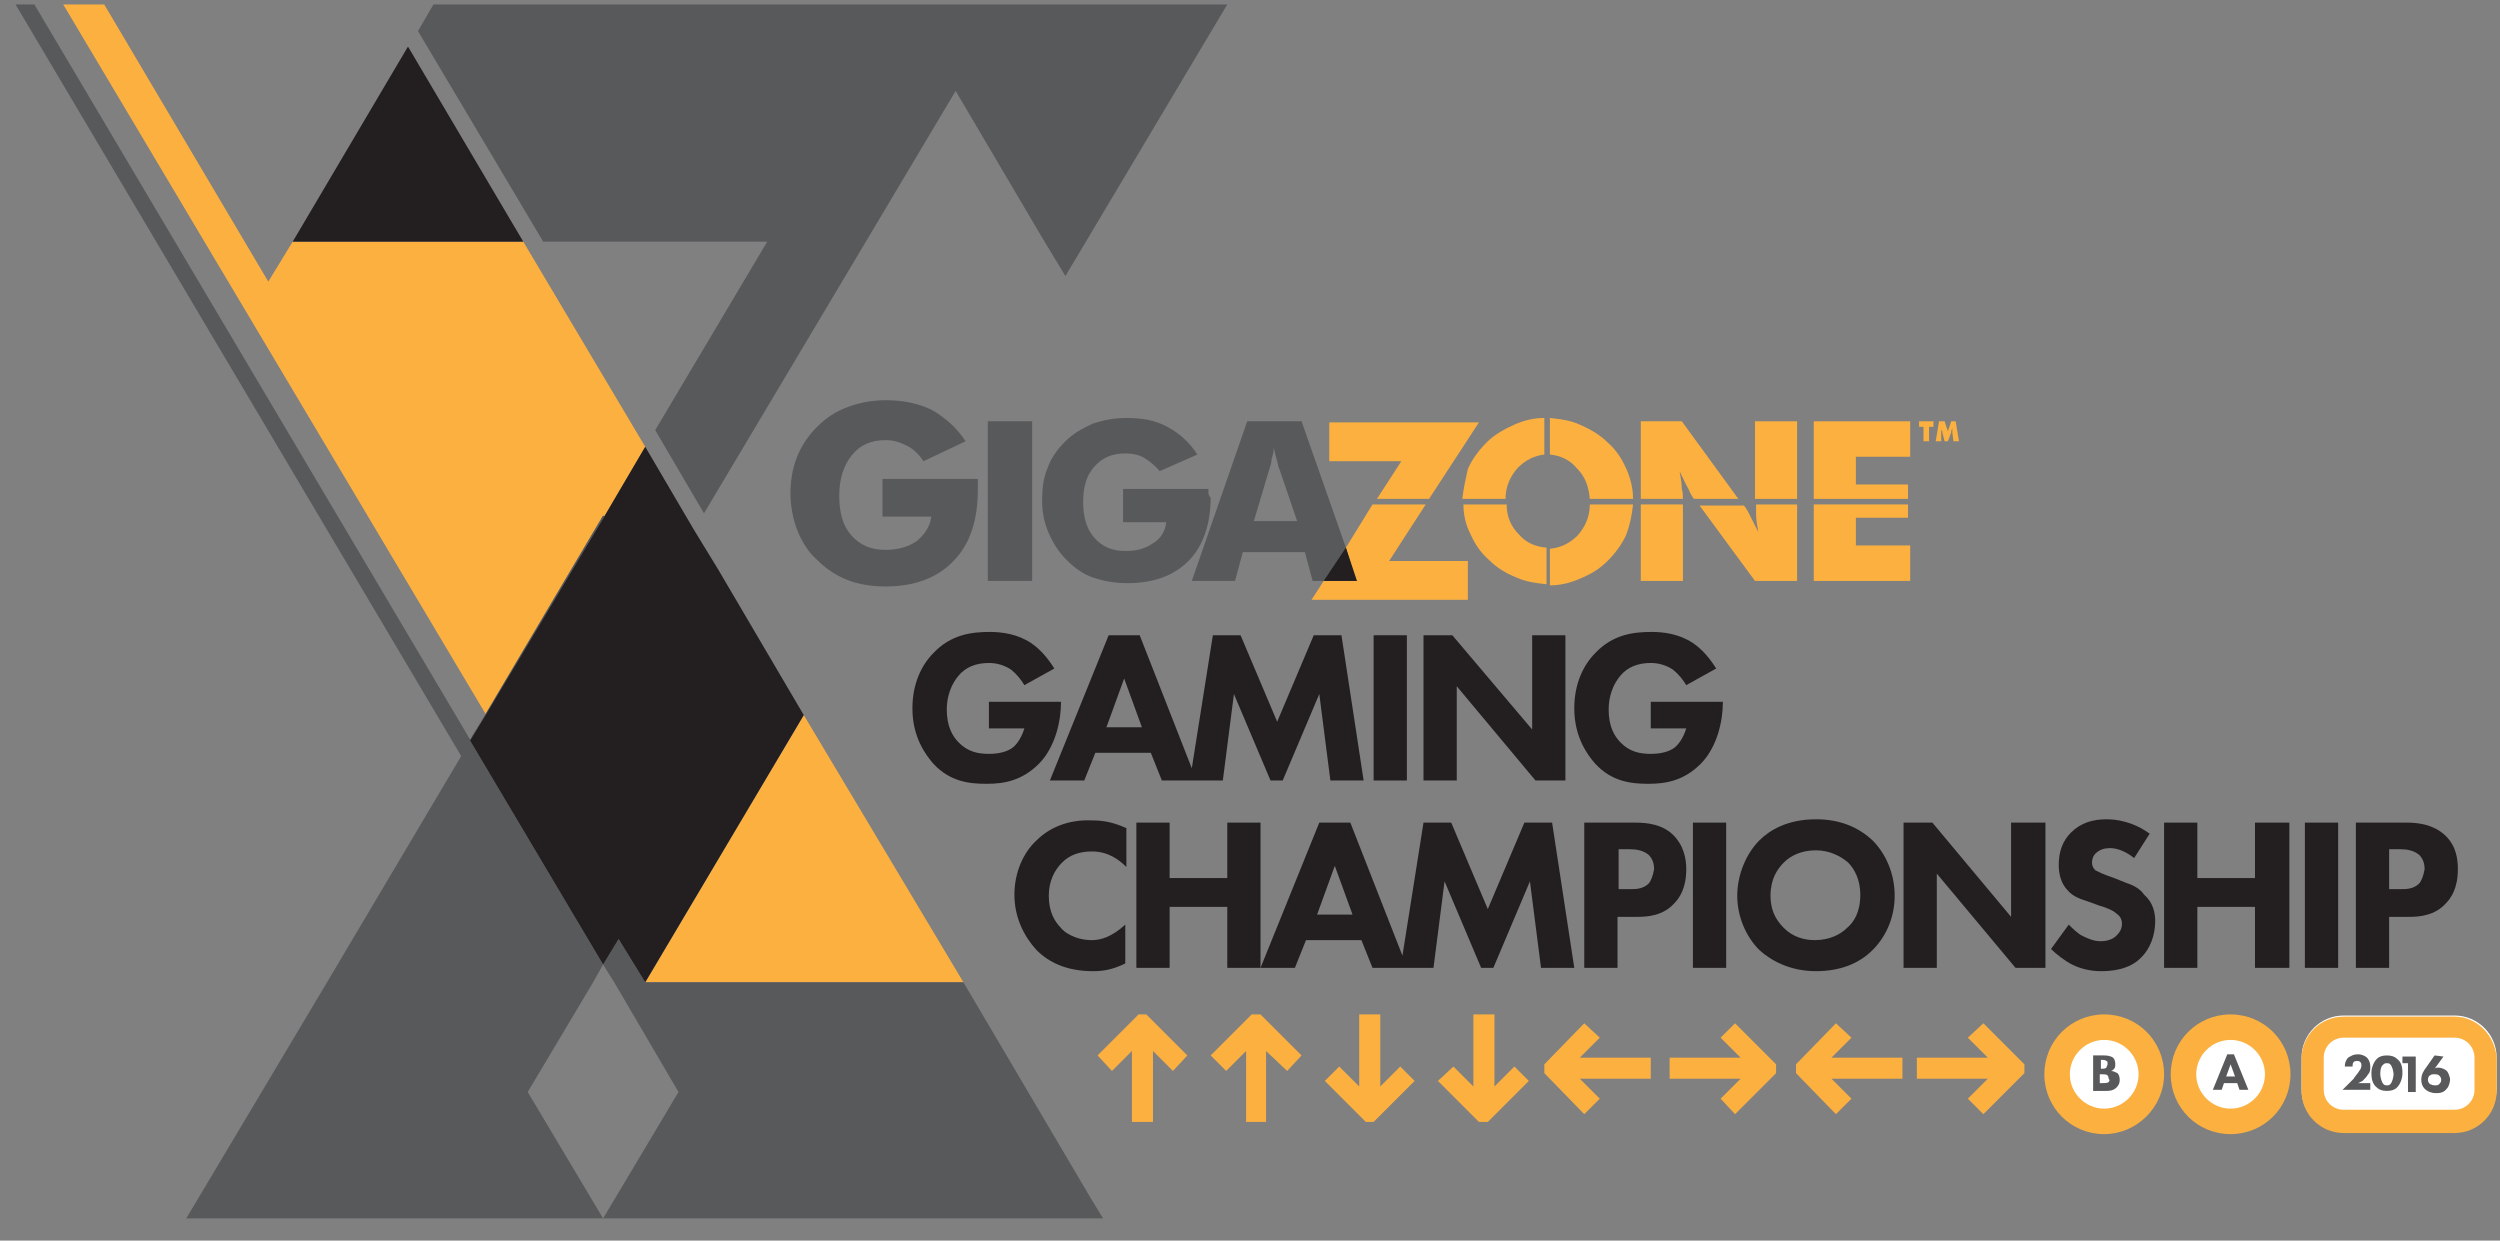 <?xml version="1.0" encoding="utf-8"?>
<!-- Generator: Adobe Illustrator 19.1.0, SVG Export Plug-In . SVG Version: 6.00 Build 0)  -->
<svg version="1.1" id="Layer_1" xmlns="http://www.w3.org/2000/svg" xmlns:xlink="http://www.w3.org/1999/xlink" x="0px" y="0px"
	 viewBox="0 0 225.5 111.9" style="enable-background:new 0 0 225.5 111.9;" xml:space="preserve">
<rect x="0" y="0" width="225.5" height="111.9" fill="#808080" stroke="none"/>
<style type="text/css">
	.st0{fill:#FBB040;}
	.st1{fill:#FFFFFF;}
	.st2{fill:#58595B;}
	.st3{fill:none;}
	.st4{fill:#231F20;}
</style>
<g>
	<g>
		<polygon class="st0" points="47.2,21.8 26.4,21.8 24.2,25.4 9.4,0.4 5.7,0.4 43.8,64.4 54.4,46.5 54.5,46.6 58.2,40.3 		"/>
		<polygon class="st0" points="58.2,88.6 58.2,88.6 86.9,88.6 72.5,64.5 		"/>
		<polygon class="st0" points="124.2,45 124.2,45 124.2,45 128.9,45 133.4,38.1 133.4,38.1 133.4,38.1 119.9,38.1 119.9,38.1 
			119.9,41.6 126.4,41.6 		"/>
		<path class="st0" d="M151.7,44.1c0-0.5-0.1-1-0.2-1.6c0.3,0.6,0.5,1.1,0.8,1.6c0.2,0.5,0.4,0.8,0.5,0.9l0,0h4l-5.1-7H148v7h3.8
			C151.8,44.7,151.8,44.4,151.7,44.1z"/>
		<rect x="158.3" y="38" class="st0" width="3.8" height="7"/>
		<rect x="148" y="45.5" class="st0" width="3.8" height="6.9"/>
		<path class="st0" d="M158.3,52.4h3.8v-6.9h-3.7c0,0.3,0,0.6,0,0.9c0,0.5,0.1,1,0.2,1.6c-0.3-0.6-0.6-1.2-0.8-1.6
			c-0.2-0.4-0.4-0.7-0.5-0.8h-4L158.3,52.4z"/>
		<polygon class="st0" points="167.4,46.7 172.1,46.7 172.1,45.5 163.6,45.5 163.6,52.4 172.3,52.4 172.3,49.2 167.4,49.2 		"/>
		<polygon class="st0" points="163.6,45 172.1,45 172.1,43.7 167.4,43.7 167.4,41.2 172.3,41.2 172.3,38 163.6,38 		"/>
		<path class="st0" d="M145,50.6c0.7-0.7,1.3-1.5,1.7-2.4c0.3-0.8,0.5-1.7,0.6-2.7h-3.9c0,1.1-0.4,2-1.1,2.8
			c-0.7,0.7-1.5,1.1-2.5,1.2v3.3c0.9,0,1.8-0.2,2.7-0.6C143.5,51.8,144.3,51.3,145,50.6z"/>
		<path class="st0" d="M143.4,45h3.9c0-0.9-0.2-1.8-0.6-2.7c-0.4-0.9-0.9-1.7-1.7-2.4c-0.7-0.7-1.6-1.2-2.5-1.6
			c-0.9-0.4-1.8-0.5-2.7-0.6V41c1,0.1,1.8,0.5,2.4,1.2C143,43,143.3,43.9,143.4,45z"/>
		<polygon class="st0" points="132.4,50.6 125.3,50.6 128.6,45.5 123.8,45.5 123.8,45.5 121.4,49.4 119.4,52.4 118.3,54.1 
			132.4,54.1 		"/>
		<path class="st0" d="M135.9,45.5h-3.9c0,0.9,0.2,1.8,0.6,2.6c0.4,0.9,0.9,1.7,1.7,2.4c0.7,0.7,1.5,1.2,2.5,1.6
			c0.9,0.4,1.8,0.5,2.7,0.6v-3.3c-1-0.1-1.8-0.4-2.5-1.2C136.3,47.5,135.9,46.6,135.9,45.5z"/>
		<path class="st0" d="M131.9,45h3.9c0-1.1,0.4-2,1.1-2.8c0.7-0.7,1.5-1.1,2.4-1.2v-3.3c-0.9,0-1.8,0.2-2.7,0.6
			c-0.9,0.4-1.8,0.9-2.5,1.6c-0.7,0.7-1.3,1.5-1.7,2.4C132.2,43.2,132,44.1,131.9,45z"/>
		<polygon class="st0" points="173.5,39.8 174,39.8 174,38.5 174.4,38.5 174.4,38 173.1,38 173.1,38.5 173.5,38.5 		"/>
		<path class="st0" d="M175.1,39c0-0.1,0-0.1,0-0.2c0-0.1,0-0.1,0-0.2c0,0.1,0,0.2,0.1,0.3c0,0,0,0,0,0.1l0.2,0.8h0.3L176,39
			c0,0,0,0,0-0.1c0-0.1,0.1-0.2,0.1-0.3c0,0.1,0,0.2,0,0.2c0,0.1,0,0.1,0,0.2l0.1,0.8h0.5l-0.3-1.8H176l-0.3,0.9c0,0.1,0,0.1,0,0.1
			c0,0,0,0.1,0,0.1c0-0.1,0-0.1,0-0.2c0,0,0,0,0,0l-0.3-0.9h-0.5l-0.3,1.8h0.5L175.1,39z"/>
		<polygon class="st0" points="102.7,91.5 99,95.2 100.3,96.6 102.1,94.8 102.1,101.2 104,101.2 104,94.8 105.8,96.6 107.1,95.2 
			103.4,91.5 		"/>
		<polygon class="st0" points="112.9,91.5 109.2,95.2 110.6,96.6 112.4,94.8 112.4,101.2 114.2,101.2 114.2,94.8 116.1,96.6 
			117.4,95.2 113.7,91.5 		"/>
		<polygon class="st0" points="124.5,98 124.5,91.5 122.6,91.5 122.6,98 120.8,96.2 119.5,97.5 123.2,101.2 123.9,101.2 127.6,97.5 
			126.3,96.2 		"/>
		<polygon class="st0" points="134.8,98 134.8,91.5 132.9,91.5 132.9,98 131.1,96.2 129.7,97.5 133.4,101.2 134.2,101.2 137.9,97.5 
			136.6,96.2 		"/>
		<polygon class="st0" points="144.3,93.6 142.9,92.3 139.3,96 139.3,96.8 142.9,100.5 144.3,99.1 142.5,97.3 148.9,97.3 
			148.9,95.4 142.5,95.4 		"/>
		<polygon class="st0" points="155.2,93.6 157,95.4 150.6,95.4 150.6,97.3 157,97.3 155.2,99.1 156.5,100.5 160.2,96.8 160.2,96 
			156.5,92.3 		"/>
		<polygon class="st0" points="167,93.6 165.6,92.3 162,96 162,96.8 165.6,100.5 167,99.1 165.2,97.3 171.6,97.3 171.6,95.4 
			165.2,95.4 		"/>
		<polygon class="st0" points="178.9,92.3 177.5,93.6 179.3,95.4 172.9,95.4 172.9,97.3 179.3,97.3 177.5,99.1 178.9,100.5 
			182.6,96.8 182.6,96 		"/>
	</g>
	<g>
		<path class="st1" d="M221.4,102.1h-10c-2.1,0-3.8-1.7-3.8-3.8v-2.9c0-2.1,1.7-3.8,3.8-3.8h10c2.1,0,3.8,1.7,3.8,3.8v2.9
			C225.1,100.4,223.4,102.1,221.4,102.1z"/>
		<path class="st0" d="M221.4,93.6c1,0,1.8,0.8,1.8,1.8v2.9c0,1-0.8,1.8-1.8,1.8h-10c-1,0-1.8-0.8-1.8-1.8v-2.9c0-1,0.8-1.8,1.8-1.8
			H221.4 M221.4,91.7h-10c-2.1,0-3.8,1.7-3.8,3.8v2.9c0,2.1,1.7,3.8,3.8,3.8h10c2.1,0,3.8-1.7,3.8-3.8v-2.9
			C225.1,93.4,223.4,91.7,221.4,91.7L221.4,91.7z"/>
	</g>
	<g>
		<circle class="st1" cx="201.2" cy="96.9" r="4.2"/>
		<path class="st0" d="M201.2,102.3c-3,0-5.4-2.4-5.4-5.4s2.4-5.4,5.4-5.4s5.4,2.4,5.4,5.4S204.2,102.3,201.2,102.3z M201.2,93.8
			c-1.7,0-3.1,1.4-3.1,3.1s1.4,3.1,3.1,3.1s3.1-1.4,3.1-3.1S202.9,93.8,201.2,93.8z"/>
	</g>
	<g>
		<g>
			<circle class="st1" cx="189.8" cy="96.9" r="4.2"/>
			<path class="st0" d="M189.8,102.3c-3,0-5.4-2.4-5.4-5.4s2.4-5.4,5.4-5.4c3,0,5.4,2.4,5.4,5.4S192.7,102.3,189.8,102.3z
				 M189.8,93.8c-1.7,0-3.1,1.4-3.1,3.1s1.4,3.1,3.1,3.1c1.7,0,3.1-1.4,3.1-3.1S191.5,93.8,189.8,93.8z"/>
		</g>
		<g>
			<polygon class="st2" points="69.2,21.8 59.1,38.8 63.5,46.3 78.1,21.8 86.2,8.2 94.1,21.6 96.1,24.9 110.7,0.4 94.1,0.4 
				39.1,0.4 37.7,2.8 49,21.8 			"/>
			<polygon class="st2" points="86.9,88.6 58.2,88.6 58.2,88.6 58.2,88.6 55.8,84.7 54.4,87 42.4,66.8 43.8,64.5 54.5,46.6 
				54.4,46.5 43.8,64.4 42.4,66.7 3.1,0.4 1.4,0.4 41.6,68.2 29.5,88.6 16.8,109.9 54.4,109.9 47.6,98.5 53.5,88.6 54.4,87 
				55.4,88.6 61.2,98.5 54.4,109.9 99.5,109.9 98.4,108.1 			"/>
			<path class="st2" d="M79.9,39.7c0.7,0,1.3,0.2,1.9,0.5c0.6,0.3,1.1,0.8,1.5,1.4l3.8-1.8c-0.8-1.2-1.8-2.1-3-2.8
				c-1.2-0.6-2.6-0.9-4.2-0.9c-1.2,0-2.3,0.2-3.4,0.6s-2,1-2.8,1.8c-0.8,0.8-1.4,1.7-1.8,2.7c-0.4,1-0.6,2.1-0.6,3.3
				c0,1.1,0.2,2.2,0.6,3.3c0.4,1,1,2,1.8,2.7c0.8,0.8,1.7,1.4,2.7,1.8c1,0.4,2.2,0.6,3.5,0.6c2.6,0,4.7-0.8,6.1-2.3
				c1.5-1.5,2.2-3.7,2.2-6.4c0-0.3,0-0.4,0-0.6c0-0.1,0-0.3,0-0.4h-8.6v3.4H84c-0.1,0.9-0.6,1.6-1.3,2.2c-0.7,0.5-1.7,0.8-2.8,0.8
				c-1.3,0-2.3-0.4-3.1-1.3c-0.8-0.9-1.1-2.1-1.1-3.6c0-1.5,0.4-2.7,1.1-3.6C77.6,40.1,78.6,39.7,79.9,39.7z"/>
			<rect x="89.1" y="38" class="st2" width="4" height="14.4"/>
			<path class="st2" d="M109,44.4c0-0.1,0-0.2,0-0.3h-7.7v3h3.9c-0.1,0.8-0.5,1.5-1.2,1.9c-0.7,0.5-1.5,0.7-2.5,0.7
				c-1.2,0-2.1-0.4-2.8-1.2c-0.7-0.8-1-1.9-1-3.2c0-1.4,0.3-2.4,1-3.2c0.7-0.8,1.6-1.2,2.8-1.2c0.6,0,1.2,0.1,1.7,0.4
				c0.5,0.3,1,0.7,1.4,1.2L108,41c-0.7-1.1-1.6-1.9-2.7-2.5c-1.1-0.6-2.3-0.8-3.7-0.8c-1.1,0-2.1,0.2-3,0.5
				c-0.9,0.4-1.8,0.9-2.5,1.6c-0.7,0.7-1.3,1.5-1.6,2.4c-0.4,0.9-0.5,1.9-0.5,3c0,1,0.2,2,0.6,2.9c0.4,0.9,0.9,1.7,1.6,2.4
				c0.7,0.7,1.5,1.3,2.4,1.6c0.9,0.3,1.9,0.5,3.1,0.5c2.4,0,4.2-0.7,5.5-2s2-3.3,2-5.7C109,44.7,109,44.5,109,44.4z"/>
			<path class="st2" d="M213.1,97.5c0.2-0.2,0.4-0.4,0.5-0.6c0.2-0.2,0.2-0.4,0.2-0.7c0-0.3-0.1-0.6-0.3-0.8
				c-0.1-0.1-0.4-0.3-0.8-0.3c-0.5,0-0.7,0.2-0.9,0.3c-0.2,0.2-0.3,0.5-0.3,0.8h0.7c0-0.1,0-0.3,0.1-0.4c0.1-0.1,0.2-0.1,0.3-0.1
				c0.1,0,0.2,0,0.3,0.1c0.1,0.1,0.1,0.2,0.1,0.3c0,0.2-0.1,0.4-0.2,0.5c-0.1,0.2-0.4,0.5-0.5,0.7l-1,1h2.5v-0.6h-1.1L213.1,97.5z"
				/>
			<path class="st2" d="M215.3,95.2c-0.4,0-0.7,0.1-0.9,0.3c-0.3,0.3-0.5,0.8-0.5,1.3c0,0.5,0.1,1,0.5,1.3c0.2,0.2,0.5,0.3,0.9,0.3
				c0.4,0,0.7-0.1,0.9-0.3c0.3-0.3,0.5-0.8,0.5-1.3c0-0.6-0.1-1-0.5-1.3C216,95.3,215.7,95.2,215.3,95.2z M215.6,97.8
				c-0.1,0.1-0.2,0.1-0.3,0.1s-0.2,0-0.3-0.1c-0.2-0.2-0.3-0.7-0.3-0.9c0-0.2,0-0.7,0.3-0.9c0.1-0.1,0.2-0.1,0.3-0.1s0.2,0,0.3,0.1
				c0.2,0.2,0.3,0.7,0.3,0.9C215.9,97.1,215.8,97.6,215.6,97.8z"/>
			<polygon class="st2" points="216.7,95.9 217.2,95.9 217.2,98.5 217.9,98.5 217.9,95.3 216.7,95.3 			"/>
			<path class="st2" d="M220.7,96.6c-0.1-0.1-0.4-0.3-0.8-0.3c-0.1,0-0.2,0-0.3,0.1l0.8-1.1l-0.8-0.1l-0.7,1
				c-0.3,0.4-0.5,0.7-0.5,1.2c0,0.3,0.1,0.6,0.3,0.8c0.3,0.3,0.7,0.4,1,0.4c0.3,0,0.7,0,1-0.4c0.2-0.2,0.3-0.6,0.3-0.9
				C220.9,96.9,220.8,96.7,220.7,96.6z M220,97.8c-0.1,0.1-0.2,0.1-0.4,0.1c-0.2,0-0.3-0.1-0.4-0.1c-0.1-0.1-0.2-0.2-0.2-0.4
				c0-0.2,0.1-0.4,0.2-0.4c0.1-0.1,0.2-0.1,0.4-0.1c0.1,0,0.3,0,0.4,0.1c0.1,0.1,0.2,0.2,0.2,0.4C220.2,97.6,220.1,97.7,220,97.8z"
				/>
			<path class="st2" d="M200.9,95.1l-1.3,3.2h0.8l0.2-0.6h1.2l0.2,0.6h0.8l-1.3-3.2H200.9z M200.8,97.1l0.4-1.1l0.4,1.1H200.8z"/>
			<path class="st2" d="M190.4,96.6c0.1,0,0.2-0.1,0.3-0.2c0.1-0.1,0.1-0.3,0.1-0.4c0-0.1,0-0.4-0.2-0.6c-0.3-0.2-0.7-0.2-0.8-0.2
				h-1v3.2h1.2c0.2,0,0.6,0,0.9-0.3c0.1-0.1,0.3-0.3,0.3-0.7c0-0.3-0.1-0.5-0.2-0.6C190.8,96.7,190.6,96.6,190.4,96.6z M189.5,95.6
				h0.1c0.1,0,0.3,0,0.4,0.1c0.1,0,0.1,0.1,0.1,0.3c0,0.1-0.1,0.2-0.1,0.3c-0.1,0.1-0.3,0.1-0.4,0.1h-0.1V95.6z M190.2,97.6
				c-0.1,0.1-0.4,0.1-0.6,0.1h-0.2v-0.8h0.2c0.2,0,0.4,0,0.5,0.1c0,0,0.1,0.1,0.1,0.3C190.3,97.4,190.3,97.5,190.2,97.6z"/>
		</g>
	</g>
</g>
<g>
	<g>
		<polygon class="st3" points="58.2,88.6 58.2,88.6 58.2,88.6 		"/>
		<polygon class="st3" points="69.2,21.8 49,21.8 59.1,38.8 		"/>
		<polygon class="st3" points="42.3,67.1 42.4,66.8 42.4,66.8 		"/>
		<polygon class="st3" points="72.5,64.5 72.5,64.5 86.9,88.6 86.9,88.6 		"/>
		<polygon class="st3" points="47.2,21.8 47.2,21.8 58.2,40.3 58.2,40.3 		"/>
	</g>
	<g>
		<g>
			<path class="st2" d="M121.4,49.4L117.4,38h-4.9l-5,14.4h3.9l0.7-2.6h5.6l0.7,2.6h0.9h3L121.4,49.4z M113.1,47l1.4-4.7
				c0.1-0.3,0.2-0.6,0.2-0.9c0.1-0.3,0.2-0.7,0.2-1c0.1,0.5,0.2,0.9,0.3,1.2c0.1,0.3,0.1,0.6,0.2,0.7L117,47H113.1z"/>
			<path class="st3" d="M115.3,41.6c-0.1-0.3-0.2-0.7-0.3-1.2c-0.1,0.4-0.2,0.7-0.2,1c-0.1,0.3-0.2,0.6-0.2,0.9l-1.4,4.7h3.9
				l-1.5-4.7C115.4,42.1,115.4,41.9,115.3,41.6z"/>
			<polygon class="st4" points="121.4,49.4 119.4,52.4 122.4,52.4 			"/>
		</g>
		<g>
			<polygon class="st4" points="62.6,47.8 62.6,47.8 58.2,40.3 58.2,40.3 54.5,46.6 43.8,64.5 42.4,66.8 54.4,87 55.8,84.7 
				58.2,88.6 72.5,64.5 72.5,64.5 64.8,51.4 			"/>
			<polygon class="st4" points="86.9,88.6 98.4,108.1 86.9,88.6 			"/>
			<polygon class="st4" points="47.2,21.8 36.8,4.2 26.4,21.8 47.2,21.8 			"/>
			<path class="st4" d="M93.7,68.9c1.5-1.5,2-3.9,2-5.5v-0.1h-6.5v2.4h3.2c-0.3,1-0.8,1.5-0.9,1.6c-0.3,0.3-1,0.7-2.3,0.7
				c-1,0-1.9-0.2-2.7-1c-0.6-0.6-1.1-1.5-1.1-3c0-1.2,0.4-2.3,1.1-3.1c0.6-0.7,1.5-1.1,2.7-1.1c0.7,0,1.4,0.2,2,0.6
				c0.5,0.4,0.9,0.9,1.2,1.4l2.7-1.5c-0.5-0.8-1.2-1.7-2.1-2.3c-1.2-0.8-2.6-1-3.7-1c-1.6,0-3.5,0.2-5.1,1.9c-1.1,1.1-1.9,2.8-1.9,5
				c0,2.6,1.2,4.2,1.9,5c1.5,1.6,3.2,1.8,4.8,1.8C90.6,70.7,92.2,70.4,93.7,68.9z"/>
			<path class="st4" d="M97.8,70.4l1-2.5h5l1,2.5h2.5h0.6h2.4l1-7.8l3.3,7.8h1.1l3.3-7.8l1,7.8h3L121,57.3h-2.5l-3.3,7.8l-3.3-7.8
				h-2.5l-1.9,12l-4.7-12H100l-5.3,13.1H97.8z M101.4,61.2l1.6,4.4h-3.2L101.4,61.2z"/>
			<rect x="123.9" y="57.3" class="st4" width="3" height="13.1"/>
			<polygon class="st4" points="131.4,61.9 138.5,70.4 141.2,70.4 141.2,57.3 138.2,57.3 138.2,65.8 131,57.3 128.4,57.3 
				128.4,70.4 131.4,70.4 			"/>
			<path class="st4" d="M148.7,70.7c1.6,0,3.2-0.3,4.7-1.8c1.5-1.5,2-3.9,2-5.5v-0.1h-6.5v2.4h3.2c-0.3,1-0.8,1.5-0.9,1.6
				c-0.3,0.3-1,0.7-2.3,0.7c-1,0-1.9-0.2-2.7-1c-0.6-0.6-1.1-1.5-1.1-3c0-1.2,0.4-2.3,1.1-3.1c0.6-0.7,1.5-1.1,2.7-1.1
				c0.7,0,1.4,0.2,2,0.6c0.5,0.4,0.9,0.9,1.2,1.4l2.7-1.5c-0.5-0.8-1.2-1.7-2.1-2.3c-1.2-0.8-2.6-1-3.7-1c-1.6,0-3.5,0.2-5.1,1.9
				c-1.1,1.1-1.9,2.8-1.9,5c0,2.6,1.2,4.2,1.9,5C145.4,70.5,147.1,70.7,148.7,70.7z"/>
			<path class="st4" d="M93.5,75.8c-1.2,1.1-2,2.9-2,4.9c0,2.1,0.9,3.8,2,5c1.1,1.1,2.7,1.9,5.1,1.9c0.8,0,1.7-0.1,2.9-0.7v-3.5
				c-1.2,1.1-2.2,1.4-3,1.4c-1.6,0-2.6-0.8-2.8-1.1c-0.6-0.6-1.1-1.5-1.1-2.9c0-1.3,0.5-2.3,1.2-3c0.7-0.7,1.6-1,2.7-1
				c1.4,0,2.4,0.7,3.1,1.4v-3.5c-1.3-0.6-2.3-0.7-3.1-0.7C96.3,73.9,94.6,74.7,93.5,75.8z"/>
			<polygon class="st4" points="110.7,79.2 105.5,79.2 105.5,74.2 102.5,74.2 102.5,87.3 105.5,87.3 105.5,81.8 110.7,81.8 
				110.7,87.3 113.7,87.3 113.7,74.2 110.7,74.2 			"/>
			<path class="st4" d="M137.5,74.2l-3.3,7.8l-3.3-7.8h-2.5l-1.9,12l-4.7-12H119l-5.3,13.1h3.1l1-2.5h5l1,2.5h2.5h0.6h2.4l1-7.8
				l3.3,7.8h1.1l3.3-7.8l1,7.8h3L140,74.2H137.5z M118.8,82.5l1.6-4.4l1.6,4.4H118.8z"/>
			<path class="st4" d="M147.5,74.2h-4.6v13.1h3v-4.6h1.8c0.9,0,2.3-0.1,3.3-1.2c0.5-0.5,1.1-1.4,1.1-3.1c0-0.9-0.2-2.2-1.3-3.2
				C149.9,74.4,148.7,74.2,147.5,74.2z M148.7,79.7c-0.5,0.5-1.2,0.5-1.6,0.5h-1.1v-3.6h1c0.6,0,1.2,0.1,1.7,0.5
				c0.3,0.3,0.5,0.7,0.5,1.3C149.1,79,148.9,79.5,148.7,79.7z"/>
			<rect x="152.7" y="74.2" class="st4" width="3" height="13.1"/>
			<path class="st4" d="M163.8,73.9c-2.6,0-4.2,1-5.1,1.9c-1.2,1.2-2,3.1-2,5c0,1.9,0.8,3.7,2,4.9c1,0.9,2.7,1.9,5.1,1.9
				c2.2,0,3.9-0.7,5.1-1.9c1.4-1.4,2-3.2,2-4.9c0-2-0.8-3.8-2-5C167.5,74.5,165.8,73.9,163.8,73.9z M166.6,83.7
				c-0.6,0.6-1.6,1.1-2.9,1.1c-1,0-2-0.3-2.8-1.1c-0.8-0.8-1.2-1.7-1.2-2.9c0-1.5,0.6-2.4,1.2-3c0.7-0.7,1.7-1.1,2.9-1.1
				c1.2,0,2.2,0.5,2.9,1.1c0.6,0.6,1.1,1.6,1.1,2.9C167.8,82.3,167.2,83.2,166.6,83.7z"/>
			<polygon class="st4" points="181.4,82.7 174.3,74.2 171.7,74.2 171.7,87.3 174.7,87.3 174.7,78.8 181.8,87.3 184.5,87.3 
				184.5,74.2 181.4,74.2 			"/>
			<path class="st4" d="M191.7,79.6l-1-0.4c-0.9-0.3-1.3-0.5-1.7-0.7c-0.2-0.2-0.3-0.4-0.3-0.7c0-0.3,0.1-0.6,0.3-0.8
				c0.4-0.4,0.9-0.5,1.3-0.5c0.4,0,1.2,0.1,2.2,0.9l1.4-2.2c-1.5-1.1-3-1.3-3.9-1.3c-1.2,0-2.3,0.3-3.2,1.2
				c-0.8,0.8-1.1,1.8-1.1,2.9c0,0.6,0.1,1.6,0.8,2.3c0.5,0.6,1.2,0.8,1.8,1l1.1,0.4c0.4,0.1,1.2,0.4,1.5,0.7
				c0.3,0.2,0.5,0.5,0.5,0.9c0,0.5-0.2,0.8-0.5,1.1c-0.4,0.4-1,0.5-1.4,0.5c-0.6,0-1.1-0.2-1.7-0.5c-0.4-0.2-0.9-0.7-1.2-1l-1.6,2.2
				c0.5,0.5,1.3,1.1,1.9,1.4c0.8,0.4,1.7,0.6,2.6,0.6c0.9,0,2.6-0.1,3.7-1.3c0.7-0.7,1.2-1.9,1.2-3.2c0-0.8-0.2-1.7-1-2.4
				C193,80.1,192.3,79.8,191.7,79.6z"/>
			<polygon class="st4" points="203.4,79.2 198.2,79.2 198.2,74.2 195.2,74.2 195.2,87.3 198.2,87.3 198.2,81.8 203.4,81.8 
				203.4,87.3 206.5,87.3 206.5,74.2 203.4,74.2 			"/>
			<rect x="207.9" y="74.2" class="st4" width="3" height="13.1"/>
			<path class="st4" d="M220.5,75.3c-1-0.9-2.3-1.1-3.4-1.1h-4.6v13.1h3v-4.6h1.8c0.9,0,2.3-0.1,3.3-1.2c0.5-0.5,1.1-1.4,1.1-3.1
				C221.7,77.6,221.6,76.3,220.5,75.3z M218.2,79.7c-0.5,0.5-1.2,0.5-1.6,0.5h-1.1v-3.6h1c0.6,0,1.2,0.1,1.7,0.5
				c0.3,0.3,0.5,0.7,0.5,1.3C218.6,79,218.4,79.5,218.2,79.7z"/>
		</g>
	</g>
</g>
</svg>
